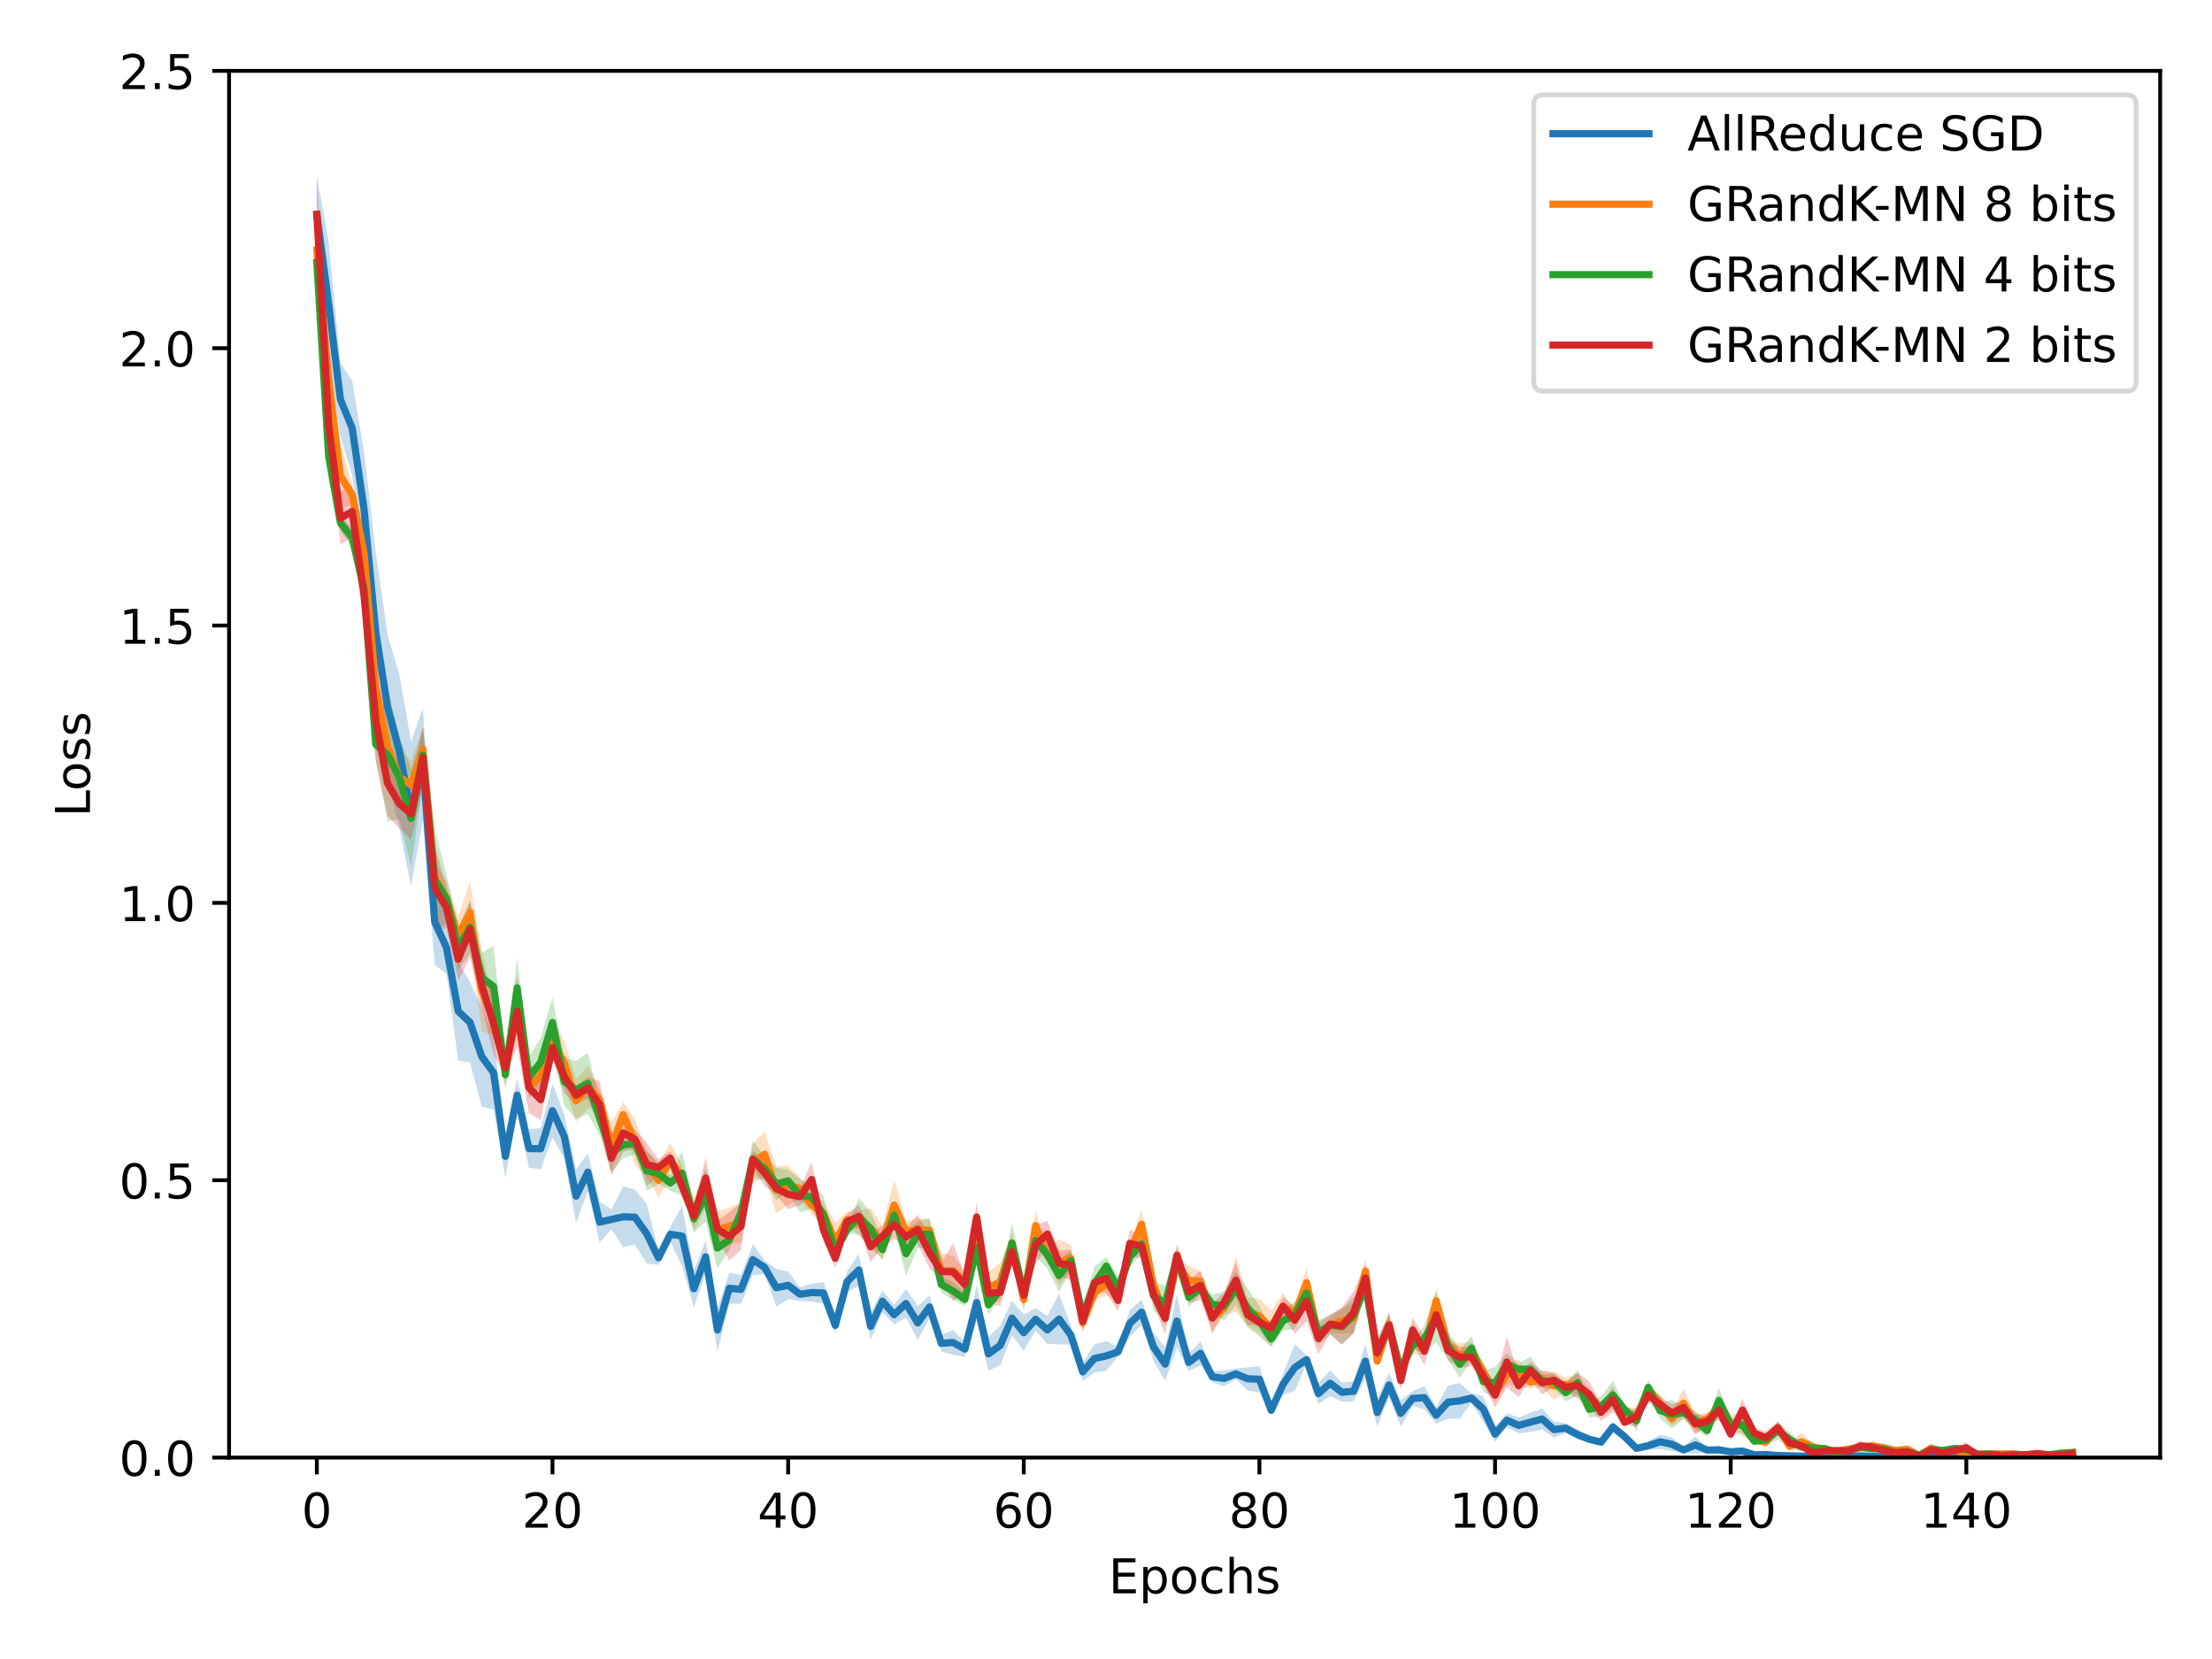<?xml version="1.0" encoding="utf-8" standalone="no"?>
<!DOCTYPE svg PUBLIC "-//W3C//DTD SVG 1.1//EN"
  "http://www.w3.org/Graphics/SVG/1.1/DTD/svg11.dtd">
<!-- Created with matplotlib (https://matplotlib.org/) -->
<svg height="345.6pt" version="1.1" viewBox="0 0 460.8 345.6" width="460.8pt" xmlns="http://www.w3.org/2000/svg" xmlns:xlink="http://www.w3.org/1999/xlink">
 <defs>
  <style type="text/css">*{stroke-linecap:butt;stroke-linejoin:round;}</style>
 </defs>
 <g id="figure_1">
  <g id="patch_1">
   <path d="M 0 345.6 
L 460.8 345.6 
L 460.8 0 
L 0 0 
z
" style="fill:#ffffff;"/>
  </g>
  <g id="axes_1">
   <g id="patch_2">
    <path d="M 47.72 303.64 
L 450 303.64 
L 450 14.76 
L 47.72 14.76 
z
" style="fill:#ffffff;"/>
   </g>
   <g id="PolyCollection_1">
    <path clip-path="url(#p6553e94627)" d="M 66.005 36.706 
L 66.005 52.757 
L 68.46 76.284 
L 70.914 90.849 
L 73.369 99.001 
L 75.823 117.994 
L 78.278 148.26 
L 80.732 162.339 
L 83.186 172.468 
L 85.641 184.659 
L 88.095 170.843 
L 90.55 201 
L 93.004 202.859 
L 95.459 220.929 
L 97.913 221.339 
L 100.367 230.577 
L 102.822 231.147 
L 105.276 245.419 
L 107.731 231.678 
L 110.185 243.29 
L 112.639 243.592 
L 115.094 236.958 
L 117.548 241.358 
L 120.003 254.78 
L 122.457 248.134 
L 124.912 258.898 
L 127.366 256.026 
L 129.82 259.807 
L 132.275 259.305 
L 134.729 263.208 
L 137.184 263.502 
L 139.638 258.68 
L 142.093 263.775 
L 144.547 272.363 
L 147.001 265.178 
L 149.456 281.593 
L 151.91 271.593 
L 154.365 271.588 
L 156.819 265.659 
L 159.274 265.453 
L 161.728 272.205 
L 164.182 270.638 
L 166.637 271.026 
L 169.091 271.14 
L 171.546 271.584 
L 174 277.745 
L 176.455 269.125 
L 178.909 267.908 
L 181.363 279.133 
L 183.818 273.334 
L 186.272 275.891 
L 188.727 274.515 
L 191.181 279.096 
L 193.635 274.651 
L 196.09 281.541 
L 198.544 282.244 
L 200.999 282.665 
L 203.453 275.066 
L 205.908 285.556 
L 208.362 284.387 
L 210.816 278.185 
L 213.271 281.411 
L 215.725 277.191 
L 218.18 279.966 
L 220.634 280.055 
L 223.089 280.085 
L 225.543 287.705 
L 227.997 285.916 
L 230.452 285.551 
L 232.906 282.551 
L 235.361 278.432 
L 237.815 276.022 
L 240.27 283.48 
L 242.724 287.659 
L 245.178 280.739 
L 247.633 285.629 
L 250.087 284.426 
L 252.542 287.985 
L 254.996 288.821 
L 257.45 287.306 
L 259.905 289.652 
L 262.359 290.041 
L 264.814 294.595 
L 267.268 290.568 
L 269.723 289.771 
L 272.177 284.134 
L 274.631 292.475 
L 277.086 290.829 
L 279.54 292.027 
L 281.995 291.911 
L 284.449 287.128 
L 286.904 297.155 
L 289.358 291.086 
L 291.812 297.172 
L 294.267 292.861 
L 296.721 293.573 
L 299.176 296.578 
L 301.63 295.532 
L 304.085 295.547 
L 306.539 292.226 
L 308.993 296.219 
L 311.448 300.365 
L 313.902 297.33 
L 316.357 298.577 
L 318.811 298.33 
L 321.265 297.779 
L 323.72 299.485 
L 326.174 298.571 
L 328.629 299.875 
L 331.083 300.576 
L 333.538 301.135 
L 335.992 298.359 
L 338.446 300.017 
L 340.901 302.262 
L 343.355 302.04 
L 345.81 301.852 
L 348.264 302.291 
L 350.719 302.671 
L 353.173 302.803 
L 355.627 302.619 
L 358.082 302.917 
L 360.536 302.845 
L 362.991 302.684 
L 365.445 303.472 
L 367.9 303.832 
L 370.354 303.492 
L 372.808 303.427 
L 375.263 303.585 
L 377.717 303.451 
L 380.172 303.55 
L 382.626 303.523 
L 385.08 303.557 
L 387.535 303.457 
L 389.989 303.527 
L 392.444 303.529 
L 394.898 303.512 
L 397.353 303.599 
L 399.807 303.589 
L 402.261 303.595 
L 404.716 303.569 
L 407.17 303.473 
L 409.625 303.514 
L 412.079 303.647 
L 414.534 303.532 
L 416.988 303.576 
L 419.442 303.575 
L 421.897 303.558 
L 424.351 303.489 
L 426.806 303.548 
L 429.26 303.57 
L 431.715 303.556 
L 431.715 303.388 
L 431.715 303.388 
L 429.26 303.312 
L 426.806 303.484 
L 424.351 303.384 
L 421.897 303.511 
L 419.442 303.528 
L 416.988 303.515 
L 414.534 303.337 
L 412.079 303.164 
L 409.625 303.304 
L 407.17 303.124 
L 404.716 303.425 
L 402.261 303.331 
L 399.807 303.408 
L 397.353 302.872 
L 394.898 303.426 
L 392.444 303.464 
L 389.989 303.344 
L 387.535 303.139 
L 385.08 303.323 
L 382.626 302.921 
L 380.172 303.26 
L 377.717 303.348 
L 375.263 303.065 
L 372.808 303.182 
L 370.354 302.937 
L 367.9 302.185 
L 365.445 302.659 
L 362.991 301.881 
L 360.536 302.023 
L 358.082 301.15 
L 355.627 301.54 
L 353.173 299.233 
L 350.719 301.425 
L 348.264 299.42 
L 345.81 298.859 
L 343.355 300.303 
L 340.901 301.154 
L 338.446 298.568 
L 335.992 296.164 
L 333.538 299.704 
L 331.083 299.083 
L 328.629 297.807 
L 326.174 296.454 
L 323.72 296.139 
L 321.265 293.425 
L 318.811 294.303 
L 316.357 295.296 
L 313.902 294.386 
L 311.448 297.135 
L 308.993 290.814 
L 306.539 290.268 
L 304.085 288.092 
L 301.63 288.674 
L 299.176 293.056 
L 296.721 288.76 
L 294.267 289.777 
L 291.812 291.684 
L 289.358 285.952 
L 286.904 291.341 
L 284.449 279.957 
L 281.995 287.723 
L 279.54 288.049 
L 277.086 285.47 
L 274.631 288.16 
L 272.177 282.347 
L 269.723 280.02 
L 267.268 286.185 
L 264.814 292.991 
L 262.359 284.584 
L 259.905 284.819 
L 257.45 285.088 
L 254.996 285.491 
L 252.542 285.595 
L 250.087 279.426 
L 247.633 282.021 
L 245.178 269.662 
L 242.724 280.679 
L 240.27 277.63 
L 237.815 270.689 
L 235.361 272.939 
L 232.906 280.664 
L 230.452 279.373 
L 227.997 280.074 
L 225.543 283.877 
L 223.089 276.178 
L 220.634 269.488 
L 218.18 274.125 
L 215.725 272.494 
L 213.271 273.848 
L 210.816 270.992 
L 208.362 276.147 
L 205.908 278.522 
L 203.453 267.645 
L 200.999 279.438 
L 198.544 277.089 
L 196.09 278.125 
L 193.635 269.877 
L 191.181 272.067 
L 188.727 268.568 
L 186.272 271.847 
L 183.818 268.79 
L 181.363 273.486 
L 178.909 261.205 
L 176.455 264.863 
L 174 274.456 
L 171.546 267.11 
L 169.091 267.395 
L 166.637 268.187 
L 164.182 264.862 
L 161.728 264.322 
L 159.274 262.566 
L 156.819 259.177 
L 154.365 265.605 
L 151.91 265.16 
L 149.456 272.526 
L 147.001 258.462 
L 144.547 264.581 
L 142.093 251.21 
L 139.638 255.561 
L 137.184 260.567 
L 134.729 250.829 
L 132.275 247.815 
L 129.82 247.144 
L 127.366 251.94 
L 124.912 250.287 
L 122.457 240.242 
L 120.003 243.583 
L 117.548 232.134 
L 115.094 225.77 
L 112.639 235.012 
L 110.185 235.236 
L 107.731 224.594 
L 105.276 236.345 
L 102.822 215.804 
L 100.367 209.671 
L 97.913 204.623 
L 95.459 200.407 
L 93.004 191.891 
L 90.55 183.075 
L 88.095 147.558 
L 85.641 154.459 
L 83.186 140.471 
L 80.732 132.229 
L 78.278 115.072 
L 75.823 94.017 
L 73.369 79.382 
L 70.914 75.573 
L 68.46 50.372 
L 66.005 36.706 
z
" style="fill:#1f77b4;fill-opacity:0.25;"/>
   </g>
   <g id="PolyCollection_2">
    <path clip-path="url(#p6553e94627)" d="M 66.005 49.896 
L 66.005 54.191 
L 68.46 88.645 
L 70.914 105.936 
L 73.369 105.175 
L 75.823 119.869 
L 78.278 147.034 
L 80.732 161.483 
L 83.186 167.982 
L 85.641 168.553 
L 88.095 160.71 
L 90.55 185.644 
L 93.004 190.909 
L 95.459 199.298 
L 97.913 196.484 
L 100.367 214.886 
L 102.822 215.67 
L 105.276 226.08 
L 107.731 213.908 
L 110.185 228.331 
L 112.639 226.952 
L 115.094 221.305 
L 117.548 226.083 
L 120.003 233.771 
L 122.457 230.81 
L 124.912 231.245 
L 127.366 243.801 
L 129.82 234.751 
L 132.275 242.674 
L 134.729 245.226 
L 137.184 249.419 
L 139.638 245.599 
L 142.093 247.414 
L 144.547 256.499 
L 147.001 251.51 
L 149.456 260.024 
L 151.91 259.343 
L 154.365 258.85 
L 156.819 246.391 
L 159.274 245.144 
L 161.728 252.835 
L 164.182 250.992 
L 166.637 249.826 
L 169.091 252.962 
L 171.546 255.281 
L 174 262.48 
L 176.455 255.627 
L 178.909 257.175 
L 181.363 260.087 
L 183.818 262.105 
L 186.272 256.29 
L 188.727 258.81 
L 191.181 258.268 
L 193.635 258.775 
L 196.09 268.475 
L 198.544 267.775 
L 200.999 269.769 
L 203.453 258.767 
L 205.908 271.982 
L 208.362 270.93 
L 210.816 261.388 
L 213.271 272.495 
L 215.725 258.468 
L 218.18 262.607 
L 220.634 267.866 
L 223.089 264.892 
L 225.543 277.638 
L 227.997 270.885 
L 230.452 269.809 
L 232.906 271.435 
L 235.361 262.976 
L 237.815 258.225 
L 240.27 270.515 
L 242.724 276.43 
L 245.178 265.043 
L 247.633 269.779 
L 250.087 268.871 
L 252.542 277.747 
L 254.996 273.96 
L 257.45 273.276 
L 259.905 276.217 
L 262.359 277.716 
L 264.814 280.411 
L 267.268 274.752 
L 269.723 274.961 
L 272.177 270.322 
L 274.631 278.619 
L 277.086 277.666 
L 279.54 277.756 
L 281.995 277.625 
L 284.449 267.417 
L 286.904 284.214 
L 289.358 278.243 
L 291.812 287.272 
L 294.267 282.025 
L 296.721 282.328 
L 299.176 273.655 
L 301.63 281.463 
L 304.085 284.998 
L 306.539 283.258 
L 308.993 287.498 
L 311.448 292.083 
L 313.902 288.398 
L 316.357 288.774 
L 318.811 289.198 
L 321.265 288.967 
L 323.72 291.672 
L 326.174 289.861 
L 328.629 290.547 
L 331.083 292.461 
L 333.538 294.444 
L 335.992 292.889 
L 338.446 294.681 
L 340.901 297.372 
L 343.355 290.38 
L 345.81 293.975 
L 348.264 296.945 
L 350.719 295.427 
L 353.173 298.643 
L 355.627 296.709 
L 358.082 295.704 
L 360.536 298.041 
L 362.991 299.216 
L 365.445 300.71 
L 367.9 301.489 
L 370.354 298.616 
L 372.808 302.172 
L 375.263 302.142 
L 377.717 302.142 
L 380.172 302.752 
L 382.626 302.71 
L 385.08 302.336 
L 387.535 302.289 
L 389.989 302.236 
L 392.444 302.225 
L 394.898 302.919 
L 397.353 302.354 
L 399.807 303.454 
L 402.261 302.244 
L 404.716 303.221 
L 407.17 303.261 
L 409.625 302.96 
L 412.079 303.477 
L 414.534 303.077 
L 416.988 303.07 
L 419.442 303.297 
L 421.897 303.375 
L 424.351 302.932 
L 426.806 303.416 
L 429.26 302.982 
L 431.715 303.22 
L 431.715 302.214 
L 431.715 302.214 
L 429.26 302.419 
L 426.806 302.915 
L 424.351 302.713 
L 421.897 303.019 
L 419.442 302.451 
L 416.988 302.87 
L 414.534 302.658 
L 412.079 302.249 
L 409.625 302.412 
L 407.17 300.974 
L 404.716 301.778 
L 402.261 301.153 
L 399.807 302.987 
L 397.353 301.461 
L 394.898 301.412 
L 392.444 300.997 
L 389.989 300.192 
L 387.535 300.837 
L 385.08 301.379 
L 382.626 301.918 
L 380.172 301.706 
L 377.717 300.647 
L 375.263 298.503 
L 372.808 300.363 
L 370.354 296.251 
L 367.9 299.282 
L 365.445 299.214 
L 362.991 294.495 
L 360.536 294.657 
L 358.082 290.9 
L 355.627 294.403 
L 353.173 294.647 
L 350.719 289.189 
L 348.264 294.222 
L 345.81 290.671 
L 343.355 288.286 
L 340.901 293.131 
L 338.446 293.469 
L 335.992 289.478 
L 333.538 292.369 
L 331.083 289.248 
L 328.629 286.277 
L 326.174 286.971 
L 323.72 285.705 
L 321.265 285.515 
L 318.811 286.683 
L 316.357 283.141 
L 313.902 284.132 
L 311.448 288.749 
L 308.993 283.847 
L 306.539 279.505 
L 304.085 279.852 
L 301.63 278.823 
L 299.176 268.288 
L 296.721 279.701 
L 294.267 275.423 
L 291.812 284.496 
L 289.358 273.411 
L 286.904 282.837 
L 284.449 262.159 
L 281.995 271.546 
L 279.54 272.532 
L 277.086 274.501 
L 274.631 277.407 
L 272.177 264.049 
L 269.723 272.613 
L 267.268 269.465 
L 264.814 273.003 
L 262.359 270.563 
L 259.905 270.285 
L 257.45 261.609 
L 254.996 271.064 
L 252.542 271.323 
L 250.087 264.858 
L 247.633 263.757 
L 245.178 261.509 
L 242.724 271.839 
L 240.27 264.929 
L 237.815 251.874 
L 235.361 259.074 
L 232.906 267.541 
L 230.452 265.15 
L 227.997 267.854 
L 225.543 273.536 
L 223.089 259.403 
L 220.634 258.144 
L 218.18 260.435 
L 215.725 252.151 
L 213.271 268.94 
L 210.816 256.847 
L 208.362 263.013 
L 205.908 265.008 
L 203.453 254.176 
L 200.999 264.75 
L 198.544 261.598 
L 196.09 261.078 
L 193.635 253.874 
L 191.181 253.829 
L 188.727 254.347 
L 186.272 245.797 
L 183.818 255.385 
L 181.363 251.671 
L 178.909 252.134 
L 176.455 252.486 
L 174 254.739 
L 171.546 250.237 
L 169.091 249.193 
L 166.637 245.321 
L 164.182 242.812 
L 161.728 242.944 
L 159.274 235.74 
L 156.819 238.273 
L 154.365 250.448 
L 151.91 251.58 
L 149.456 252.287 
L 147.001 243.716 
L 144.547 249.515 
L 142.093 242.632 
L 139.638 238.105 
L 137.184 242.286 
L 134.729 239.754 
L 132.275 233.053 
L 129.82 229.601 
L 127.366 233.822 
L 124.912 226.788 
L 122.457 221.987 
L 120.003 224.871 
L 117.548 216.784 
L 115.094 212.286 
L 112.639 221.331 
L 110.185 224.534 
L 107.731 207.18 
L 105.276 220.037 
L 102.822 208.983 
L 100.367 197.874 
L 97.913 183.687 
L 95.459 190.826 
L 93.004 183.394 
L 90.55 179.88 
L 88.095 151.416 
L 85.641 158.513 
L 83.186 155.654 
L 80.732 149.65 
L 78.278 139.092 
L 75.823 110.377 
L 73.369 100.968 
L 70.914 92.353 
L 68.46 70.058 
L 66.005 49.896 
z
" style="fill:#ff7f0e;fill-opacity:0.25;"/>
   </g>
   <g id="PolyCollection_3">
    <path clip-path="url(#p6553e94627)" d="M 66.005 47.002 
L 66.005 62.321 
L 68.46 100.16 
L 70.914 110.488 
L 73.369 114.057 
L 75.823 128.964 
L 78.278 158.183 
L 80.732 171.157 
L 83.186 170.644 
L 85.641 180.625 
L 88.095 163.074 
L 90.55 193.87 
L 93.004 192.282 
L 95.459 201.994 
L 97.913 198.686 
L 100.367 208.771 
L 102.822 214.038 
L 105.276 226.928 
L 107.731 212.112 
L 110.185 228.838 
L 112.639 226.268 
L 115.094 218.206 
L 117.548 230.361 
L 120.003 233.067 
L 122.457 232.066 
L 124.912 236.516 
L 127.366 244.196 
L 129.82 241.318 
L 132.275 240.48 
L 134.729 248.015 
L 137.184 246.633 
L 139.638 248.041 
L 142.093 248.98 
L 144.547 256.74 
L 147.001 254.555 
L 149.456 264.273 
L 151.91 260.361 
L 154.365 254.696 
L 156.819 245.225 
L 159.274 245.961 
L 161.728 250.027 
L 164.182 248.354 
L 166.637 252.564 
L 169.091 251.815 
L 171.546 256.938 
L 174 262.352 
L 176.455 256.695 
L 178.909 257.323 
L 181.363 259.413 
L 183.818 262.577 
L 186.272 255.75 
L 188.727 265.777 
L 191.181 259.879 
L 193.635 260.206 
L 196.09 269.214 
L 198.544 270.789 
L 200.999 272.11 
L 203.453 261.471 
L 205.908 273.923 
L 208.362 269.769 
L 210.816 263.195 
L 213.271 272.954 
L 215.725 261.685 
L 218.18 264.267 
L 220.634 269.15 
L 223.089 264.582 
L 225.543 276.827 
L 227.997 271.052 
L 230.452 265.638 
L 232.906 271.106 
L 235.361 264.076 
L 237.815 261.12 
L 240.27 272.954 
L 242.724 275.138 
L 245.178 263.611 
L 247.633 272.276 
L 250.087 269.741 
L 252.542 273.714 
L 254.996 275.067 
L 257.45 271.887 
L 259.905 276.552 
L 262.359 278.432 
L 264.814 280.619 
L 267.268 277.133 
L 269.723 276.917 
L 272.177 271.535 
L 274.631 280.164 
L 277.086 278.108 
L 279.54 280.062 
L 281.995 277.668 
L 284.449 269.815 
L 286.904 284.914 
L 289.358 278.676 
L 291.812 286.47 
L 294.267 281.138 
L 296.721 281.712 
L 299.176 279.591 
L 301.63 283.177 
L 304.085 287.076 
L 306.539 283.34 
L 308.993 289.926 
L 311.448 291.445 
L 313.902 286.514 
L 316.357 286.403 
L 318.811 287.863 
L 321.265 289.093 
L 323.72 289.378 
L 326.174 291.915 
L 328.629 290.738 
L 331.083 295.302 
L 333.538 295.061 
L 335.992 293.534 
L 338.446 294.709 
L 340.901 298.026 
L 343.355 290.538 
L 345.81 295.487 
L 348.264 297.62 
L 350.719 295.6 
L 353.173 297.73 
L 355.627 299.325 
L 358.082 294.489 
L 360.536 297.842 
L 362.991 298.697 
L 365.445 301.073 
L 367.9 300.904 
L 370.354 299.922 
L 372.808 301.363 
L 375.263 302.283 
L 377.717 302.345 
L 380.172 302.464 
L 382.626 302.864 
L 385.08 302.551 
L 387.535 302.466 
L 389.989 302.613 
L 392.444 302.606 
L 394.898 303.094 
L 397.353 302.589 
L 399.807 303.334 
L 402.261 303.241 
L 404.716 302.833 
L 407.17 302.533 
L 409.625 302.386 
L 412.079 303.275 
L 414.534 303.219 
L 416.988 303.321 
L 419.442 303.329 
L 421.897 303.268 
L 424.351 303.018 
L 426.806 303.323 
L 429.26 303.017 
L 431.715 302.783 
L 431.715 302.35 
L 431.715 302.35 
L 429.26 302.545 
L 426.806 302.799 
L 424.351 302.881 
L 421.897 302.837 
L 419.442 302.618 
L 416.988 302.943 
L 414.534 302.576 
L 412.079 302.683 
L 409.625 301.495 
L 407.17 300.972 
L 404.716 301.494 
L 402.261 300.714 
L 399.807 302.964 
L 397.353 302.251 
L 394.898 302.221 
L 392.444 301.031 
L 389.989 300.989 
L 387.535 300.464 
L 385.08 301.713 
L 382.626 302.382 
L 380.172 301.059 
L 377.717 300.949 
L 375.263 300.555 
L 372.808 298.316 
L 370.354 296.224 
L 367.9 298.956 
L 365.445 299.351 
L 362.991 294.927 
L 360.536 295.821 
L 358.082 289.014 
L 355.627 296.726 
L 353.173 293.848 
L 350.719 292.956 
L 348.264 291.673 
L 345.81 292.175 
L 343.355 287.493 
L 340.901 293.978 
L 338.446 292.598 
L 335.992 287.639 
L 333.538 290.886 
L 331.083 291.855 
L 328.629 285.279 
L 326.174 288.325 
L 323.72 286.159 
L 321.265 286.322 
L 318.811 282.551 
L 316.357 284.095 
L 313.902 281.869 
L 311.448 284.755 
L 308.993 285.676 
L 306.539 278.311 
L 304.085 281.335 
L 301.63 277.347 
L 299.176 269.179 
L 296.721 276.137 
L 294.267 279.362 
L 291.812 284.519 
L 289.358 273.728 
L 286.904 278.775 
L 284.449 266.25 
L 281.995 270.234 
L 279.54 272.686 
L 277.086 273.895 
L 274.631 275.011 
L 272.177 267.215 
L 269.723 271.103 
L 267.268 273.144 
L 264.814 277.241 
L 262.359 272.014 
L 259.905 268.41 
L 257.45 264.933 
L 254.996 269.004 
L 252.542 269.764 
L 250.087 267.012 
L 247.633 268.223 
L 245.178 260.153 
L 242.724 267.968 
L 240.27 266.777 
L 237.815 257.205 
L 235.361 259.62 
L 232.906 265.771 
L 230.452 261.839 
L 227.997 263.794 
L 225.543 271.633 
L 223.089 260.627 
L 220.634 262.332 
L 218.18 258.47 
L 215.725 255.162 
L 213.271 266.112 
L 210.816 254.691 
L 208.362 267.864 
L 205.908 269.702 
L 203.453 258.333 
L 200.999 269.281 
L 198.544 267.081 
L 196.09 265.971 
L 193.635 253.911 
L 191.181 254.384 
L 188.727 256.554 
L 186.272 250.535 
L 183.818 258.039 
L 181.363 252.536 
L 178.909 249.526 
L 176.455 255.751 
L 174 258.908 
L 171.546 249.054 
L 169.091 246.876 
L 166.637 245.517 
L 164.182 243.656 
L 161.728 243.225 
L 159.274 240.915 
L 156.819 237.633 
L 154.365 250.619 
L 151.91 256.261 
L 149.456 255.723 
L 147.001 243.504 
L 144.547 250.989 
L 142.093 239.814 
L 139.638 244.838 
L 137.184 242.342 
L 134.729 239.775 
L 132.275 235.946 
L 129.82 235.695 
L 127.366 236.033 
L 124.912 229.19 
L 122.457 219.309 
L 120.003 220.993 
L 117.548 220.337 
L 115.094 207.779 
L 112.639 216.26 
L 110.185 220.1 
L 107.731 199.452 
L 105.276 220.836 
L 102.822 197.007 
L 100.367 198.504 
L 97.913 187.646 
L 95.459 193.162 
L 93.004 182.089 
L 90.55 172.692 
L 88.095 151.534 
L 85.641 160.389 
L 83.186 153.172 
L 80.732 143.361 
L 78.278 151.957 
L 75.823 116.223 
L 73.369 110.051 
L 70.914 107.301 
L 68.46 89.914 
L 66.005 47.002 
z
" style="fill:#2ca02c;fill-opacity:0.25;"/>
   </g>
   <g id="PolyCollection_4">
    <path clip-path="url(#p6553e94627)" d="M 66.005 36.349 
L 66.005 52.933 
L 68.46 90.853 
L 70.914 113.492 
L 73.369 111.88 
L 75.823 127.107 
L 78.278 158.744 
L 80.732 169.932 
L 83.186 172.558 
L 85.641 174.934 
L 88.095 164.13 
L 90.55 193.879 
L 93.004 193.377 
L 95.459 204.275 
L 97.913 199.464 
L 100.367 209.687 
L 102.822 219.6 
L 105.276 224.381 
L 107.731 218.028 
L 110.185 231.864 
L 112.639 233.314 
L 115.094 220.455 
L 117.548 227.687 
L 120.003 230.066 
L 122.457 228.827 
L 124.912 234.954 
L 127.366 244.89 
L 129.82 239.958 
L 132.275 239.291 
L 134.729 247.135 
L 137.184 244.855 
L 139.638 242.798 
L 142.093 249.39 
L 144.547 255.233 
L 147.001 249.818 
L 149.456 257.918 
L 151.91 262.581 
L 154.365 260.392 
L 156.819 243.259 
L 159.274 247.05 
L 161.728 248.896 
L 164.182 251.891 
L 166.637 251.084 
L 169.091 249.399 
L 171.546 258.664 
L 174 264.147 
L 176.455 256.068 
L 178.909 255.899 
L 181.363 262.962 
L 183.818 259.707 
L 186.272 258.104 
L 188.727 259.371 
L 191.181 259.198 
L 193.635 264.182 
L 196.09 266.728 
L 198.544 270.957 
L 200.999 269.454 
L 203.453 256.497 
L 205.908 271.547 
L 208.362 272.078 
L 210.816 263.341 
L 213.271 271.315 
L 215.725 263.329 
L 218.18 259.839 
L 220.634 265.857 
L 223.089 266.716 
L 225.543 277.168 
L 227.997 268.41 
L 230.452 269.335 
L 232.906 273.253 
L 235.361 261.803 
L 237.815 262.039 
L 240.27 271.681 
L 242.724 278.015 
L 245.178 263.831 
L 247.633 271.418 
L 250.087 270.829 
L 252.542 277.552 
L 254.996 273.405 
L 257.45 270.368 
L 259.905 275.929 
L 262.359 276.258 
L 264.814 278.105 
L 267.268 274.041 
L 269.723 277.86 
L 272.177 275.226 
L 274.631 282.101 
L 277.086 277.842 
L 279.54 280.147 
L 281.995 277.791 
L 284.449 269.139 
L 286.904 284.35 
L 289.358 278.599 
L 291.812 289.541 
L 294.267 279.687 
L 296.721 284.473 
L 299.176 276.115 
L 301.63 283.412 
L 304.085 284.967 
L 306.539 284.59 
L 308.993 288.399 
L 311.448 293.213 
L 313.902 288.978 
L 316.357 291.025 
L 318.811 287.372 
L 321.265 290.485 
L 323.72 288.98 
L 326.174 290.073 
L 328.629 291.263 
L 331.083 293.181 
L 333.538 295.983 
L 335.992 294.211 
L 338.446 296.789 
L 340.901 297.234 
L 343.355 292.06 
L 345.81 294.344 
L 348.264 296.024 
L 350.719 294.945 
L 353.173 298.787 
L 355.627 297.294 
L 358.082 295.754 
L 360.536 299.936 
L 362.991 296.182 
L 365.445 299.633 
L 367.9 300.909 
L 370.354 298.815 
L 372.808 301.447 
L 375.263 301.525 
L 377.717 302.775 
L 380.172 302.848 
L 382.626 302.842 
L 385.08 303.221 
L 387.535 302.377 
L 389.989 301.932 
L 392.444 302.81 
L 394.898 302.902 
L 397.353 303.155 
L 399.807 303.466 
L 402.261 302.74 
L 404.716 302.955 
L 407.17 302.768 
L 409.625 302.752 
L 412.079 303.391 
L 414.534 303.165 
L 416.988 303.486 
L 419.442 303.284 
L 421.897 303.381 
L 424.351 302.885 
L 426.806 303.3 
L 429.26 303.296 
L 431.715 303.07 
L 431.715 302.515 
L 431.715 302.515 
L 429.26 302.913 
L 426.806 302.858 
L 424.351 302.681 
L 421.897 302.783 
L 419.442 302.916 
L 416.988 303.154 
L 414.534 302.871 
L 412.079 302.957 
L 409.625 300.469 
L 407.17 301.542 
L 404.716 302.439 
L 402.261 301.312 
L 399.807 303.23 
L 397.353 301.781 
L 394.898 302.295 
L 392.444 301.572 
L 389.989 300.899 
L 387.535 300.109 
L 385.08 301.398 
L 382.626 301.512 
L 380.172 301.614 
L 377.717 302.565 
L 375.263 300.79 
L 372.808 299.811 
L 370.354 296.067 
L 367.9 298.135 
L 365.445 297.467 
L 362.991 291.308 
L 360.536 297.56 
L 358.082 291.826 
L 355.627 294.971 
L 353.173 294.43 
L 350.719 291.495 
L 348.264 292.645 
L 345.81 290.788 
L 343.355 289.114 
L 340.901 293.054 
L 338.446 295.823 
L 335.992 288.819 
L 333.538 292.422 
L 331.083 287.792 
L 328.629 285.958 
L 326.174 287.93 
L 323.72 286.055 
L 321.265 285.614 
L 318.811 283.691 
L 316.357 286.323 
L 313.902 278.471 
L 311.448 288.048 
L 308.993 284.712 
L 306.539 280.717 
L 304.085 280.51 
L 301.63 279.26 
L 299.176 271.651 
L 296.721 278.487 
L 294.267 274.444 
L 291.812 285.649 
L 289.358 273.455 
L 286.904 279.361 
L 284.449 263.337 
L 281.995 268.982 
L 279.54 272.336 
L 277.086 273.868 
L 274.631 275.595 
L 272.177 266.898 
L 269.723 272.197 
L 267.268 270.194 
L 264.814 275.185 
L 262.359 274.645 
L 259.905 271.859 
L 257.45 262.999 
L 254.996 269.238 
L 252.542 271.58 
L 250.087 264.716 
L 247.633 266.791 
L 245.178 259.109 
L 242.724 271.285 
L 240.27 267.498 
L 237.815 257.201 
L 235.361 256.218 
L 232.906 268.6 
L 230.452 263.163 
L 227.997 265.985 
L 225.543 273.329 
L 223.089 260.321 
L 220.634 260.514 
L 218.18 254.323 
L 215.725 255.312 
L 213.271 268.372 
L 210.816 258.042 
L 208.362 266.379 
L 205.908 267.327 
L 203.453 250.566 
L 200.999 265.742 
L 198.544 258.968 
L 196.09 263.04 
L 193.635 257.821 
L 191.181 253 
L 188.727 255.964 
L 186.272 252.04 
L 183.818 255.391 
L 181.363 256.492 
L 178.909 250.939 
L 176.455 252.891 
L 174 260.103 
L 171.546 253.861 
L 169.091 242.047 
L 166.637 247.528 
L 164.182 245.705 
L 161.728 246.263 
L 159.274 241.631 
L 156.819 239.735 
L 154.365 250.542 
L 151.91 252.55 
L 149.456 254.246 
L 147.001 241.008 
L 144.547 251.346 
L 142.093 244.764 
L 139.638 239.745 
L 137.184 241.501 
L 134.729 238.082 
L 132.275 235.352 
L 129.82 232.09 
L 127.366 237.663 
L 124.912 225.246 
L 122.457 224.376 
L 120.003 226.275 
L 117.548 220.844 
L 115.094 216.048 
L 112.639 224.877 
L 110.185 221.316 
L 107.731 203.331 
L 105.276 220.517 
L 102.822 207.017 
L 100.367 200.771 
L 97.913 187.703 
L 95.459 195.373 
L 93.004 184.785 
L 90.55 176.001 
L 88.095 151.471 
L 85.641 164.139 
L 83.186 162.272 
L 80.732 156.457 
L 78.278 141.285 
L 75.823 120.653 
L 73.369 101.215 
L 70.914 102.401 
L 68.46 85.77 
L 66.005 36.349 
z
" style="fill:#d62728;fill-opacity:0.25;"/>
   </g>
   <g id="matplotlib.axis_1">
    <g id="xtick_1">
     <g id="line2d_1">
      <defs>
       <path d="M 0 0 
L 0 3.5 
" id="m4cf6af9789" style="stroke:#000000;stroke-width:0.8;"/>
      </defs>
      <g>
       <use style="stroke:#000000;stroke-width:0.8;" x="66.005" xlink:href="#m4cf6af9789" y="303.64"/>
      </g>
     </g>
     <g id="text_1">
      <!-- 0 -->
      <g transform="translate(62.824 318.238)scale(0.1 -0.1)">
       <defs>
        <path d="M 31.781 66.406 
Q 24.172 66.406 20.328 58.906 
Q 16.5 51.422 16.5 36.375 
Q 16.5 21.391 20.328 13.891 
Q 24.172 6.391 31.781 6.391 
Q 39.453 6.391 43.281 13.891 
Q 47.125 21.391 47.125 36.375 
Q 47.125 51.422 43.281 58.906 
Q 39.453 66.406 31.781 66.406 
z
M 31.781 74.219 
Q 44.047 74.219 50.516 64.516 
Q 56.984 54.828 56.984 36.375 
Q 56.984 17.969 50.516 8.266 
Q 44.047 -1.422 31.781 -1.422 
Q 19.531 -1.422 13.062 8.266 
Q 6.594 17.969 6.594 36.375 
Q 6.594 54.828 13.062 64.516 
Q 19.531 74.219 31.781 74.219 
z
" id="DejaVuSans-48"/>
       </defs>
       <use xlink:href="#DejaVuSans-48"/>
      </g>
     </g>
    </g>
    <g id="xtick_2">
     <g id="line2d_2">
      <g>
       <use style="stroke:#000000;stroke-width:0.8;" x="115.094" xlink:href="#m4cf6af9789" y="303.64"/>
      </g>
     </g>
     <g id="text_2">
      <!-- 20 -->
      <g transform="translate(108.731 318.238)scale(0.1 -0.1)">
       <defs>
        <path d="M 19.188 8.297 
L 53.609 8.297 
L 53.609 0 
L 7.328 0 
L 7.328 8.297 
Q 12.938 14.109 22.625 23.891 
Q 32.328 33.688 34.812 36.531 
Q 39.547 41.844 41.422 45.531 
Q 43.312 49.219 43.312 52.781 
Q 43.312 58.594 39.234 62.25 
Q 35.156 65.922 28.609 65.922 
Q 23.969 65.922 18.812 64.312 
Q 13.672 62.703 7.812 59.422 
L 7.812 69.391 
Q 13.766 71.781 18.938 73 
Q 24.125 74.219 28.422 74.219 
Q 39.75 74.219 46.484 68.547 
Q 53.219 62.891 53.219 53.422 
Q 53.219 48.922 51.531 44.891 
Q 49.859 40.875 45.406 35.406 
Q 44.188 33.984 37.641 27.219 
Q 31.109 20.453 19.188 8.297 
z
" id="DejaVuSans-50"/>
       </defs>
       <use xlink:href="#DejaVuSans-50"/>
       <use x="63.623" xlink:href="#DejaVuSans-48"/>
      </g>
     </g>
    </g>
    <g id="xtick_3">
     <g id="line2d_3">
      <g>
       <use style="stroke:#000000;stroke-width:0.8;" x="164.182" xlink:href="#m4cf6af9789" y="303.64"/>
      </g>
     </g>
     <g id="text_3">
      <!-- 40 -->
      <g transform="translate(157.82 318.238)scale(0.1 -0.1)">
       <defs>
        <path d="M 37.797 64.312 
L 12.891 25.391 
L 37.797 25.391 
z
M 35.203 72.906 
L 47.609 72.906 
L 47.609 25.391 
L 58.016 25.391 
L 58.016 17.188 
L 47.609 17.188 
L 47.609 0 
L 37.797 0 
L 37.797 17.188 
L 4.891 17.188 
L 4.891 26.703 
z
" id="DejaVuSans-52"/>
       </defs>
       <use xlink:href="#DejaVuSans-52"/>
       <use x="63.623" xlink:href="#DejaVuSans-48"/>
      </g>
     </g>
    </g>
    <g id="xtick_4">
     <g id="line2d_4">
      <g>
       <use style="stroke:#000000;stroke-width:0.8;" x="213.271" xlink:href="#m4cf6af9789" y="303.64"/>
      </g>
     </g>
     <g id="text_4">
      <!-- 60 -->
      <g transform="translate(206.908 318.238)scale(0.1 -0.1)">
       <defs>
        <path d="M 33.016 40.375 
Q 26.375 40.375 22.484 35.828 
Q 18.609 31.297 18.609 23.391 
Q 18.609 15.531 22.484 10.953 
Q 26.375 6.391 33.016 6.391 
Q 39.656 6.391 43.531 10.953 
Q 47.406 15.531 47.406 23.391 
Q 47.406 31.297 43.531 35.828 
Q 39.656 40.375 33.016 40.375 
z
M 52.594 71.297 
L 52.594 62.312 
Q 48.875 64.062 45.094 64.984 
Q 41.312 65.922 37.594 65.922 
Q 27.828 65.922 22.672 59.328 
Q 17.531 52.734 16.797 39.406 
Q 19.672 43.656 24.016 45.922 
Q 28.375 48.188 33.594 48.188 
Q 44.578 48.188 50.953 41.516 
Q 57.328 34.859 57.328 23.391 
Q 57.328 12.156 50.688 5.359 
Q 44.047 -1.422 33.016 -1.422 
Q 20.359 -1.422 13.672 8.266 
Q 6.984 17.969 6.984 36.375 
Q 6.984 53.656 15.188 63.938 
Q 23.391 74.219 37.203 74.219 
Q 40.922 74.219 44.703 73.484 
Q 48.484 72.75 52.594 71.297 
z
" id="DejaVuSans-54"/>
       </defs>
       <use xlink:href="#DejaVuSans-54"/>
       <use x="63.623" xlink:href="#DejaVuSans-48"/>
      </g>
     </g>
    </g>
    <g id="xtick_5">
     <g id="line2d_5">
      <g>
       <use style="stroke:#000000;stroke-width:0.8;" x="262.359" xlink:href="#m4cf6af9789" y="303.64"/>
      </g>
     </g>
     <g id="text_5">
      <!-- 80 -->
      <g transform="translate(255.997 318.238)scale(0.1 -0.1)">
       <defs>
        <path d="M 31.781 34.625 
Q 24.75 34.625 20.719 30.859 
Q 16.703 27.094 16.703 20.516 
Q 16.703 13.922 20.719 10.156 
Q 24.75 6.391 31.781 6.391 
Q 38.812 6.391 42.859 10.172 
Q 46.922 13.969 46.922 20.516 
Q 46.922 27.094 42.891 30.859 
Q 38.875 34.625 31.781 34.625 
z
M 21.922 38.812 
Q 15.578 40.375 12.031 44.719 
Q 8.5 49.078 8.5 55.328 
Q 8.5 64.062 14.719 69.141 
Q 20.953 74.219 31.781 74.219 
Q 42.672 74.219 48.875 69.141 
Q 55.078 64.062 55.078 55.328 
Q 55.078 49.078 51.531 44.719 
Q 48 40.375 41.703 38.812 
Q 48.828 37.156 52.797 32.312 
Q 56.781 27.484 56.781 20.516 
Q 56.781 9.906 50.312 4.234 
Q 43.844 -1.422 31.781 -1.422 
Q 19.734 -1.422 13.25 4.234 
Q 6.781 9.906 6.781 20.516 
Q 6.781 27.484 10.781 32.312 
Q 14.797 37.156 21.922 38.812 
z
M 18.312 54.391 
Q 18.312 48.734 21.844 45.562 
Q 25.391 42.391 31.781 42.391 
Q 38.141 42.391 41.719 45.562 
Q 45.312 48.734 45.312 54.391 
Q 45.312 60.062 41.719 63.234 
Q 38.141 66.406 31.781 66.406 
Q 25.391 66.406 21.844 63.234 
Q 18.312 60.062 18.312 54.391 
z
" id="DejaVuSans-56"/>
       </defs>
       <use xlink:href="#DejaVuSans-56"/>
       <use x="63.623" xlink:href="#DejaVuSans-48"/>
      </g>
     </g>
    </g>
    <g id="xtick_6">
     <g id="line2d_6">
      <g>
       <use style="stroke:#000000;stroke-width:0.8;" x="311.448" xlink:href="#m4cf6af9789" y="303.64"/>
      </g>
     </g>
     <g id="text_6">
      <!-- 100 -->
      <g transform="translate(301.904 318.238)scale(0.1 -0.1)">
       <defs>
        <path d="M 12.406 8.297 
L 28.516 8.297 
L 28.516 63.922 
L 10.984 60.406 
L 10.984 69.391 
L 28.422 72.906 
L 38.281 72.906 
L 38.281 8.297 
L 54.391 8.297 
L 54.391 0 
L 12.406 0 
z
" id="DejaVuSans-49"/>
       </defs>
       <use xlink:href="#DejaVuSans-49"/>
       <use x="63.623" xlink:href="#DejaVuSans-48"/>
       <use x="127.246" xlink:href="#DejaVuSans-48"/>
      </g>
     </g>
    </g>
    <g id="xtick_7">
     <g id="line2d_7">
      <g>
       <use style="stroke:#000000;stroke-width:0.8;" x="360.536" xlink:href="#m4cf6af9789" y="303.64"/>
      </g>
     </g>
     <g id="text_7">
      <!-- 120 -->
      <g transform="translate(350.993 318.238)scale(0.1 -0.1)">
       <use xlink:href="#DejaVuSans-49"/>
       <use x="63.623" xlink:href="#DejaVuSans-50"/>
       <use x="127.246" xlink:href="#DejaVuSans-48"/>
      </g>
     </g>
    </g>
    <g id="xtick_8">
     <g id="line2d_8">
      <g>
       <use style="stroke:#000000;stroke-width:0.8;" x="409.625" xlink:href="#m4cf6af9789" y="303.64"/>
      </g>
     </g>
     <g id="text_8">
      <!-- 140 -->
      <g transform="translate(400.081 318.238)scale(0.1 -0.1)">
       <use xlink:href="#DejaVuSans-49"/>
       <use x="63.623" xlink:href="#DejaVuSans-52"/>
       <use x="127.246" xlink:href="#DejaVuSans-48"/>
      </g>
     </g>
    </g>
    <g id="text_9">
     <!-- Epochs -->
     <g transform="translate(230.944 331.917)scale(0.1 -0.1)">
      <defs>
       <path d="M 9.812 72.906 
L 55.906 72.906 
L 55.906 64.594 
L 19.672 64.594 
L 19.672 43.016 
L 54.391 43.016 
L 54.391 34.719 
L 19.672 34.719 
L 19.672 8.297 
L 56.781 8.297 
L 56.781 0 
L 9.812 0 
z
" id="DejaVuSans-69"/>
       <path d="M 18.109 8.203 
L 18.109 -20.797 
L 9.078 -20.797 
L 9.078 54.688 
L 18.109 54.688 
L 18.109 46.391 
Q 20.953 51.266 25.266 53.625 
Q 29.594 56 35.594 56 
Q 45.562 56 51.781 48.094 
Q 58.016 40.188 58.016 27.297 
Q 58.016 14.406 51.781 6.484 
Q 45.562 -1.422 35.594 -1.422 
Q 29.594 -1.422 25.266 0.953 
Q 20.953 3.328 18.109 8.203 
z
M 48.688 27.297 
Q 48.688 37.203 44.609 42.844 
Q 40.531 48.484 33.406 48.484 
Q 26.266 48.484 22.188 42.844 
Q 18.109 37.203 18.109 27.297 
Q 18.109 17.391 22.188 11.75 
Q 26.266 6.109 33.406 6.109 
Q 40.531 6.109 44.609 11.75 
Q 48.688 17.391 48.688 27.297 
z
" id="DejaVuSans-112"/>
       <path d="M 30.609 48.391 
Q 23.391 48.391 19.188 42.75 
Q 14.984 37.109 14.984 27.297 
Q 14.984 17.484 19.156 11.844 
Q 23.344 6.203 30.609 6.203 
Q 37.797 6.203 41.984 11.859 
Q 46.188 17.531 46.188 27.297 
Q 46.188 37.016 41.984 42.703 
Q 37.797 48.391 30.609 48.391 
z
M 30.609 56 
Q 42.328 56 49.016 48.375 
Q 55.719 40.766 55.719 27.297 
Q 55.719 13.875 49.016 6.219 
Q 42.328 -1.422 30.609 -1.422 
Q 18.844 -1.422 12.172 6.219 
Q 5.516 13.875 5.516 27.297 
Q 5.516 40.766 12.172 48.375 
Q 18.844 56 30.609 56 
z
" id="DejaVuSans-111"/>
       <path d="M 48.781 52.594 
L 48.781 44.188 
Q 44.969 46.297 41.141 47.344 
Q 37.312 48.391 33.406 48.391 
Q 24.656 48.391 19.812 42.844 
Q 14.984 37.312 14.984 27.297 
Q 14.984 17.281 19.812 11.734 
Q 24.656 6.203 33.406 6.203 
Q 37.312 6.203 41.141 7.25 
Q 44.969 8.297 48.781 10.406 
L 48.781 2.094 
Q 45.016 0.344 40.984 -0.531 
Q 36.969 -1.422 32.422 -1.422 
Q 20.062 -1.422 12.781 6.344 
Q 5.516 14.109 5.516 27.297 
Q 5.516 40.672 12.859 48.328 
Q 20.219 56 33.016 56 
Q 37.156 56 41.109 55.141 
Q 45.062 54.297 48.781 52.594 
z
" id="DejaVuSans-99"/>
       <path d="M 54.891 33.016 
L 54.891 0 
L 45.906 0 
L 45.906 32.719 
Q 45.906 40.484 42.875 44.328 
Q 39.844 48.188 33.797 48.188 
Q 26.516 48.188 22.312 43.547 
Q 18.109 38.922 18.109 30.906 
L 18.109 0 
L 9.078 0 
L 9.078 75.984 
L 18.109 75.984 
L 18.109 46.188 
Q 21.344 51.125 25.703 53.562 
Q 30.078 56 35.797 56 
Q 45.219 56 50.047 50.172 
Q 54.891 44.344 54.891 33.016 
z
" id="DejaVuSans-104"/>
       <path d="M 44.281 53.078 
L 44.281 44.578 
Q 40.484 46.531 36.375 47.5 
Q 32.281 48.484 27.875 48.484 
Q 21.188 48.484 17.844 46.438 
Q 14.5 44.391 14.5 40.281 
Q 14.5 37.156 16.891 35.375 
Q 19.281 33.594 26.516 31.984 
L 29.594 31.297 
Q 39.156 29.25 43.188 25.516 
Q 47.219 21.781 47.219 15.094 
Q 47.219 7.469 41.188 3.016 
Q 35.156 -1.422 24.609 -1.422 
Q 20.219 -1.422 15.453 -0.562 
Q 10.688 0.297 5.422 2 
L 5.422 11.281 
Q 10.406 8.688 15.234 7.391 
Q 20.062 6.109 24.812 6.109 
Q 31.156 6.109 34.562 8.281 
Q 37.984 10.453 37.984 14.406 
Q 37.984 18.062 35.516 20.016 
Q 33.062 21.969 24.703 23.781 
L 21.578 24.516 
Q 13.234 26.266 9.516 29.906 
Q 5.812 33.547 5.812 39.891 
Q 5.812 47.609 11.281 51.797 
Q 16.75 56 26.812 56 
Q 31.781 56 36.172 55.266 
Q 40.578 54.547 44.281 53.078 
z
" id="DejaVuSans-115"/>
      </defs>
      <use xlink:href="#DejaVuSans-69"/>
      <use x="63.184" xlink:href="#DejaVuSans-112"/>
      <use x="126.66" xlink:href="#DejaVuSans-111"/>
      <use x="187.842" xlink:href="#DejaVuSans-99"/>
      <use x="242.822" xlink:href="#DejaVuSans-104"/>
      <use x="306.201" xlink:href="#DejaVuSans-115"/>
     </g>
    </g>
   </g>
   <g id="matplotlib.axis_2">
    <g id="ytick_1">
     <g id="line2d_9">
      <defs>
       <path d="M 0 0 
L -3.5 0 
" id="mfe1b64fb93" style="stroke:#000000;stroke-width:0.8;"/>
      </defs>
      <g>
       <use style="stroke:#000000;stroke-width:0.8;" x="47.72" xlink:href="#mfe1b64fb93" y="303.64"/>
      </g>
     </g>
     <g id="text_10">
      <!-- 0.0 -->
      <g transform="translate(24.817 307.439)scale(0.1 -0.1)">
       <defs>
        <path d="M 10.688 12.406 
L 21 12.406 
L 21 0 
L 10.688 0 
z
" id="DejaVuSans-46"/>
       </defs>
       <use xlink:href="#DejaVuSans-48"/>
       <use x="63.623" xlink:href="#DejaVuSans-46"/>
       <use x="95.41" xlink:href="#DejaVuSans-48"/>
      </g>
     </g>
    </g>
    <g id="ytick_2">
     <g id="line2d_10">
      <g>
       <use style="stroke:#000000;stroke-width:0.8;" x="47.72" xlink:href="#mfe1b64fb93" y="245.864"/>
      </g>
     </g>
     <g id="text_11">
      <!-- 0.5 -->
      <g transform="translate(24.817 249.663)scale(0.1 -0.1)">
       <defs>
        <path d="M 10.797 72.906 
L 49.516 72.906 
L 49.516 64.594 
L 19.828 64.594 
L 19.828 46.734 
Q 21.969 47.469 24.109 47.828 
Q 26.266 48.188 28.422 48.188 
Q 40.625 48.188 47.75 41.5 
Q 54.891 34.812 54.891 23.391 
Q 54.891 11.625 47.562 5.094 
Q 40.234 -1.422 26.906 -1.422 
Q 22.312 -1.422 17.547 -0.641 
Q 12.797 0.141 7.719 1.703 
L 7.719 11.625 
Q 12.109 9.234 16.797 8.062 
Q 21.484 6.891 26.703 6.891 
Q 35.156 6.891 40.078 11.328 
Q 45.016 15.766 45.016 23.391 
Q 45.016 31 40.078 35.438 
Q 35.156 39.891 26.703 39.891 
Q 22.75 39.891 18.812 39.016 
Q 14.891 38.141 10.797 36.281 
z
" id="DejaVuSans-53"/>
       </defs>
       <use xlink:href="#DejaVuSans-48"/>
       <use x="63.623" xlink:href="#DejaVuSans-46"/>
       <use x="95.41" xlink:href="#DejaVuSans-53"/>
      </g>
     </g>
    </g>
    <g id="ytick_3">
     <g id="line2d_11">
      <g>
       <use style="stroke:#000000;stroke-width:0.8;" x="47.72" xlink:href="#mfe1b64fb93" y="188.088"/>
      </g>
     </g>
     <g id="text_12">
      <!-- 1.0 -->
      <g transform="translate(24.817 191.887)scale(0.1 -0.1)">
       <use xlink:href="#DejaVuSans-49"/>
       <use x="63.623" xlink:href="#DejaVuSans-46"/>
       <use x="95.41" xlink:href="#DejaVuSans-48"/>
      </g>
     </g>
    </g>
    <g id="ytick_4">
     <g id="line2d_12">
      <g>
       <use style="stroke:#000000;stroke-width:0.8;" x="47.72" xlink:href="#mfe1b64fb93" y="130.312"/>
      </g>
     </g>
     <g id="text_13">
      <!-- 1.5 -->
      <g transform="translate(24.817 134.111)scale(0.1 -0.1)">
       <use xlink:href="#DejaVuSans-49"/>
       <use x="63.623" xlink:href="#DejaVuSans-46"/>
       <use x="95.41" xlink:href="#DejaVuSans-53"/>
      </g>
     </g>
    </g>
    <g id="ytick_5">
     <g id="line2d_13">
      <g>
       <use style="stroke:#000000;stroke-width:0.8;" x="47.72" xlink:href="#mfe1b64fb93" y="72.536"/>
      </g>
     </g>
     <g id="text_14">
      <!-- 2.0 -->
      <g transform="translate(24.817 76.335)scale(0.1 -0.1)">
       <use xlink:href="#DejaVuSans-50"/>
       <use x="63.623" xlink:href="#DejaVuSans-46"/>
       <use x="95.41" xlink:href="#DejaVuSans-48"/>
      </g>
     </g>
    </g>
    <g id="ytick_6">
     <g id="line2d_14">
      <g>
       <use style="stroke:#000000;stroke-width:0.8;" x="47.72" xlink:href="#mfe1b64fb93" y="14.76"/>
      </g>
     </g>
     <g id="text_15">
      <!-- 2.5 -->
      <g transform="translate(24.817 18.559)scale(0.1 -0.1)">
       <use xlink:href="#DejaVuSans-50"/>
       <use x="63.623" xlink:href="#DejaVuSans-46"/>
       <use x="95.41" xlink:href="#DejaVuSans-53"/>
      </g>
     </g>
    </g>
    <g id="text_16">
     <!-- Loss -->
     <g transform="translate(18.737 170.167)rotate(-90)scale(0.1 -0.1)">
      <defs>
       <path d="M 9.812 72.906 
L 19.672 72.906 
L 19.672 8.297 
L 55.172 8.297 
L 55.172 0 
L 9.812 0 
z
" id="DejaVuSans-76"/>
      </defs>
      <use xlink:href="#DejaVuSans-76"/>
      <use x="53.963" xlink:href="#DejaVuSans-111"/>
      <use x="115.145" xlink:href="#DejaVuSans-115"/>
      <use x="167.244" xlink:href="#DejaVuSans-115"/>
     </g>
    </g>
   </g>
   <g id="line2d_15">
    <path clip-path="url(#p6553e94627)" d="M 66.005 44.731 
L 68.46 63.328 
L 70.914 83.211 
L 73.369 89.192 
L 75.823 106.005 
L 78.278 131.666 
L 80.732 147.284 
L 83.186 156.469 
L 85.641 169.559 
L 88.095 159.2 
L 90.55 192.038 
L 93.004 197.375 
L 95.459 210.668 
L 97.913 212.981 
L 100.367 220.124 
L 102.822 223.476 
L 105.276 240.882 
L 107.731 228.136 
L 110.185 239.263 
L 112.639 239.302 
L 115.094 231.364 
L 117.548 236.746 
L 120.003 249.182 
L 122.457 244.188 
L 124.912 254.592 
L 129.82 253.475 
L 132.275 253.56 
L 134.729 257.019 
L 137.184 262.035 
L 139.638 257.12 
L 142.093 257.493 
L 144.547 268.472 
L 147.001 261.82 
L 149.456 277.06 
L 151.91 268.376 
L 154.365 268.596 
L 156.819 262.418 
L 159.274 264.009 
L 161.728 268.263 
L 164.182 267.75 
L 166.637 269.606 
L 169.091 269.268 
L 171.546 269.347 
L 174 276.1 
L 176.455 266.994 
L 178.909 264.557 
L 181.363 276.309 
L 183.818 271.062 
L 186.272 273.869 
L 188.727 271.542 
L 191.181 275.581 
L 193.635 272.264 
L 196.09 279.833 
L 198.544 279.666 
L 200.999 281.052 
L 203.453 271.355 
L 205.908 282.039 
L 208.362 280.267 
L 210.816 274.588 
L 213.271 277.63 
L 215.725 274.842 
L 218.18 277.046 
L 220.634 274.772 
L 223.089 278.132 
L 225.543 285.791 
L 227.997 282.995 
L 230.452 282.462 
L 232.906 281.607 
L 235.361 275.686 
L 237.815 273.356 
L 240.27 280.555 
L 242.724 284.169 
L 245.178 275.201 
L 247.633 283.825 
L 250.087 281.926 
L 252.542 286.79 
L 254.996 287.156 
L 257.45 286.197 
L 259.905 287.235 
L 262.359 287.313 
L 264.814 293.793 
L 267.268 288.376 
L 269.723 284.895 
L 272.177 283.241 
L 274.631 290.317 
L 277.086 288.149 
L 279.54 290.038 
L 281.995 289.817 
L 284.449 283.543 
L 286.904 294.248 
L 289.358 288.519 
L 291.812 294.428 
L 294.267 291.319 
L 296.721 291.167 
L 299.176 294.817 
L 301.63 292.103 
L 304.085 291.82 
L 306.539 291.247 
L 308.993 293.517 
L 311.448 298.75 
L 313.902 295.858 
L 316.357 296.936 
L 321.265 295.602 
L 323.72 297.812 
L 326.174 297.513 
L 328.629 298.841 
L 331.083 299.829 
L 333.538 300.419 
L 335.992 297.262 
L 338.446 299.292 
L 340.901 301.708 
L 343.355 301.171 
L 345.81 300.356 
L 348.264 300.856 
L 350.719 302.048 
L 353.173 301.018 
L 355.627 302.079 
L 358.082 302.033 
L 360.536 302.434 
L 362.991 302.282 
L 365.445 303.066 
L 367.9 303.008 
L 370.354 303.215 
L 377.717 303.4 
L 380.172 303.405 
L 382.626 303.222 
L 385.08 303.44 
L 387.535 303.298 
L 392.444 303.496 
L 394.898 303.469 
L 397.353 303.235 
L 399.807 303.499 
L 412.079 303.406 
L 421.897 303.535 
L 424.351 303.437 
L 426.806 303.516 
L 431.715 303.472 
L 431.715 303.472 
" style="fill:none;stroke:#1f77b4;stroke-linecap:square;stroke-width:1.5;"/>
   </g>
   <g id="line2d_16">
    <path clip-path="url(#p6553e94627)" d="M 66.005 52.044 
L 68.46 79.352 
L 70.914 99.145 
L 73.369 103.072 
L 75.823 115.123 
L 78.278 143.063 
L 80.732 155.566 
L 83.186 161.818 
L 85.641 163.533 
L 88.095 156.063 
L 90.55 182.762 
L 93.004 187.151 
L 95.459 195.062 
L 97.913 190.085 
L 100.367 206.38 
L 102.822 212.327 
L 105.276 223.058 
L 107.731 210.544 
L 110.185 226.432 
L 112.639 224.142 
L 115.094 216.795 
L 117.548 221.433 
L 120.003 229.321 
L 122.457 226.398 
L 124.912 229.016 
L 127.366 238.811 
L 129.82 232.176 
L 132.275 237.863 
L 134.729 242.49 
L 137.184 245.853 
L 139.638 241.852 
L 142.093 245.023 
L 144.547 253.007 
L 147.001 247.613 
L 149.456 256.155 
L 151.91 255.461 
L 154.365 254.649 
L 156.819 242.332 
L 159.274 240.442 
L 161.728 247.89 
L 164.182 246.902 
L 166.637 247.574 
L 169.091 251.077 
L 171.546 252.759 
L 174 258.61 
L 176.455 254.056 
L 178.909 254.655 
L 181.363 255.879 
L 183.818 258.745 
L 186.272 251.044 
L 188.727 256.579 
L 191.181 256.048 
L 193.635 256.325 
L 196.09 264.777 
L 198.544 264.686 
L 200.999 267.259 
L 203.453 256.471 
L 205.908 268.495 
L 208.362 266.971 
L 210.816 259.117 
L 213.271 270.718 
L 215.725 255.309 
L 218.18 261.521 
L 220.634 263.005 
L 223.089 262.147 
L 225.543 275.587 
L 227.997 269.369 
L 230.452 267.479 
L 232.906 269.488 
L 235.361 261.025 
L 237.815 255.049 
L 240.27 267.722 
L 242.724 274.134 
L 245.178 263.276 
L 247.633 266.768 
L 250.087 266.864 
L 252.542 274.535 
L 254.996 272.512 
L 257.45 267.443 
L 259.905 273.251 
L 262.359 274.14 
L 264.814 276.707 
L 267.268 272.109 
L 269.723 273.787 
L 272.177 267.186 
L 274.631 278.013 
L 277.086 276.084 
L 279.54 275.144 
L 281.995 274.586 
L 284.449 264.788 
L 286.904 283.526 
L 289.358 275.827 
L 291.812 285.884 
L 294.267 278.724 
L 296.721 281.015 
L 299.176 270.972 
L 301.63 280.143 
L 304.085 282.425 
L 306.539 281.382 
L 308.993 285.672 
L 311.448 290.416 
L 313.902 286.265 
L 316.357 285.957 
L 318.811 287.941 
L 321.265 287.241 
L 323.72 288.688 
L 326.174 288.416 
L 328.629 288.412 
L 333.538 293.406 
L 335.992 291.183 
L 338.446 294.075 
L 340.901 295.251 
L 343.355 289.333 
L 345.81 292.323 
L 348.264 295.584 
L 350.719 292.308 
L 353.173 296.645 
L 355.627 295.556 
L 358.082 293.302 
L 360.536 296.349 
L 362.991 296.855 
L 365.445 299.962 
L 367.9 300.386 
L 370.354 297.434 
L 372.808 301.268 
L 375.263 300.322 
L 377.717 301.394 
L 380.172 302.229 
L 382.626 302.314 
L 385.08 301.858 
L 389.989 301.214 
L 392.444 301.611 
L 394.898 302.166 
L 397.353 301.907 
L 399.807 303.221 
L 402.261 301.699 
L 404.716 302.5 
L 407.17 302.118 
L 409.625 302.686 
L 412.079 302.863 
L 419.442 302.874 
L 421.897 303.197 
L 424.351 302.822 
L 426.806 303.166 
L 429.26 302.701 
L 431.715 302.717 
L 431.715 302.717 
" style="fill:none;stroke:#ff7f0e;stroke-linecap:square;stroke-width:1.5;"/>
   </g>
   <g id="line2d_17">
    <path clip-path="url(#p6553e94627)" d="M 66.005 54.662 
L 68.46 95.037 
L 70.914 108.894 
L 73.369 112.054 
L 75.823 122.593 
L 78.278 155.07 
L 80.732 157.259 
L 83.186 161.908 
L 85.641 170.507 
L 88.095 157.304 
L 90.55 183.281 
L 93.004 187.185 
L 95.459 197.578 
L 97.913 193.166 
L 100.367 203.638 
L 102.822 205.522 
L 105.276 223.882 
L 107.731 205.782 
L 110.185 224.469 
L 112.639 221.264 
L 115.094 212.993 
L 117.548 225.349 
L 120.003 227.03 
L 122.457 225.688 
L 127.366 240.115 
L 129.82 238.507 
L 132.275 238.213 
L 134.729 243.895 
L 137.184 244.487 
L 139.638 246.44 
L 142.093 244.397 
L 144.547 253.865 
L 147.001 249.029 
L 149.456 259.998 
L 151.91 258.311 
L 154.365 252.657 
L 156.819 241.429 
L 159.274 243.438 
L 161.728 246.626 
L 164.182 246.005 
L 166.637 249.041 
L 169.091 249.345 
L 171.546 252.996 
L 174 260.63 
L 176.455 256.223 
L 178.909 253.425 
L 181.363 255.975 
L 183.818 260.308 
L 186.272 253.142 
L 188.727 261.166 
L 191.181 257.131 
L 193.635 257.058 
L 196.09 267.592 
L 198.544 268.935 
L 200.999 270.695 
L 203.453 259.902 
L 205.908 271.812 
L 208.362 268.816 
L 210.816 258.943 
L 213.271 269.533 
L 215.725 258.424 
L 218.18 261.369 
L 220.634 265.741 
L 223.089 262.604 
L 225.543 274.23 
L 227.997 267.423 
L 230.452 263.738 
L 232.906 268.438 
L 235.361 261.848 
L 237.815 259.163 
L 240.27 269.866 
L 242.724 271.553 
L 245.178 261.882 
L 247.633 270.25 
L 250.087 268.376 
L 252.542 271.739 
L 254.996 272.035 
L 257.45 268.41 
L 259.905 272.481 
L 262.359 275.223 
L 264.814 278.93 
L 267.268 275.138 
L 269.723 274.01 
L 272.177 269.375 
L 274.631 277.587 
L 277.086 276.002 
L 279.54 276.374 
L 281.995 273.951 
L 284.449 268.032 
L 286.904 281.844 
L 289.358 276.202 
L 291.812 285.495 
L 294.267 280.25 
L 296.721 278.924 
L 299.176 274.385 
L 301.63 280.262 
L 304.085 284.205 
L 306.539 280.826 
L 308.993 287.801 
L 311.448 288.1 
L 313.902 284.191 
L 316.357 285.249 
L 318.811 285.207 
L 321.265 287.708 
L 323.72 287.769 
L 326.174 290.12 
L 328.629 288.008 
L 331.083 293.579 
L 333.538 292.973 
L 335.992 290.587 
L 338.446 293.653 
L 340.901 296.002 
L 343.355 289.015 
L 345.81 293.831 
L 348.264 294.646 
L 350.719 294.278 
L 353.173 295.789 
L 355.627 298.025 
L 358.082 291.752 
L 360.536 296.831 
L 362.991 296.812 
L 365.445 300.212 
L 367.9 299.93 
L 370.354 298.073 
L 372.808 299.839 
L 375.263 301.419 
L 377.717 301.647 
L 380.172 301.762 
L 382.626 302.623 
L 385.08 302.132 
L 387.535 301.465 
L 389.989 301.801 
L 392.444 301.818 
L 394.898 302.658 
L 397.353 302.42 
L 399.807 303.149 
L 402.261 301.978 
L 404.716 302.164 
L 407.17 301.753 
L 409.625 301.94 
L 412.079 302.979 
L 414.534 302.897 
L 416.988 303.132 
L 419.442 302.974 
L 421.897 303.052 
L 424.351 302.95 
L 426.806 303.061 
L 431.715 302.567 
L 431.715 302.567 
" style="fill:none;stroke:#2ca02c;stroke-linecap:square;stroke-width:1.5;"/>
   </g>
   <g id="line2d_18">
    <path clip-path="url(#p6553e94627)" d="M 66.005 44.641 
L 68.46 88.312 
L 70.914 107.946 
L 73.369 106.547 
L 75.823 123.88 
L 78.278 150.015 
L 80.732 163.195 
L 83.186 167.415 
L 85.641 169.536 
L 88.095 157.801 
L 90.55 184.94 
L 93.004 189.081 
L 95.459 199.824 
L 97.913 193.583 
L 100.367 205.229 
L 102.822 213.309 
L 105.276 222.449 
L 107.731 210.679 
L 110.185 226.59 
L 112.639 229.095 
L 115.094 218.251 
L 117.548 224.266 
L 120.003 228.17 
L 122.457 226.602 
L 124.912 230.1 
L 127.366 241.277 
L 129.82 236.024 
L 132.275 237.322 
L 134.729 242.608 
L 137.184 243.178 
L 139.638 241.271 
L 142.093 247.077 
L 144.547 253.289 
L 147.001 245.413 
L 149.456 256.082 
L 151.91 257.566 
L 154.365 255.467 
L 156.819 241.497 
L 159.274 244.341 
L 161.728 247.579 
L 164.182 248.798 
L 166.637 249.306 
L 169.091 245.723 
L 171.546 256.263 
L 174 262.125 
L 176.455 254.48 
L 178.909 253.419 
L 181.363 259.727 
L 183.818 257.549 
L 186.272 255.072 
L 188.727 257.667 
L 191.181 256.099 
L 193.635 261.002 
L 196.09 264.884 
L 198.544 264.963 
L 200.999 267.598 
L 203.453 253.532 
L 205.908 269.437 
L 208.362 269.228 
L 210.816 260.692 
L 213.271 269.843 
L 215.725 259.321 
L 218.18 257.081 
L 220.634 263.186 
L 223.089 263.518 
L 225.543 275.249 
L 227.997 267.197 
L 230.452 266.249 
L 232.906 270.927 
L 235.361 259.01 
L 237.815 259.62 
L 240.27 269.589 
L 242.724 274.65 
L 245.178 261.47 
L 247.633 269.104 
L 250.087 267.773 
L 252.542 274.566 
L 254.996 271.322 
L 257.45 266.684 
L 259.905 273.894 
L 262.359 275.452 
L 264.814 276.645 
L 267.268 272.117 
L 269.723 275.028 
L 272.177 271.062 
L 274.631 278.848 
L 277.086 275.855 
L 279.54 276.242 
L 281.995 273.387 
L 284.449 266.238 
L 286.904 281.856 
L 289.358 276.027 
L 291.812 287.595 
L 294.267 277.065 
L 296.721 281.48 
L 299.176 273.883 
L 301.63 281.336 
L 304.085 282.739 
L 306.539 282.654 
L 311.448 290.631 
L 313.902 283.724 
L 316.357 288.674 
L 318.811 285.531 
L 321.265 288.049 
L 323.72 287.517 
L 326.174 289.001 
L 328.629 288.611 
L 331.083 290.487 
L 333.538 294.203 
L 335.992 291.515 
L 338.446 296.306 
L 340.901 295.144 
L 343.355 290.587 
L 345.81 292.566 
L 348.264 294.335 
L 350.719 293.22 
L 353.173 296.608 
L 355.627 296.132 
L 358.082 293.79 
L 360.536 298.748 
L 362.991 293.745 
L 365.445 298.55 
L 367.9 299.522 
L 370.354 297.441 
L 372.808 300.629 
L 375.263 301.157 
L 377.717 302.67 
L 380.172 302.231 
L 382.626 302.177 
L 385.08 302.31 
L 387.535 301.243 
L 389.989 301.416 
L 392.444 302.191 
L 394.898 302.598 
L 397.353 302.468 
L 399.807 303.348 
L 402.261 302.026 
L 404.716 302.697 
L 409.625 301.611 
L 412.079 303.174 
L 414.534 303.018 
L 416.988 303.32 
L 419.442 303.1 
L 421.897 303.082 
L 424.351 302.783 
L 426.806 303.079 
L 429.26 303.105 
L 431.715 302.792 
L 431.715 302.792 
" style="fill:none;stroke:#d62728;stroke-linecap:square;stroke-width:1.5;"/>
   </g>
   <g id="patch_3">
    <path d="M 47.72 303.64 
L 47.72 14.76 
" style="fill:none;stroke:#000000;stroke-linecap:square;stroke-linejoin:miter;stroke-width:0.8;"/>
   </g>
   <g id="patch_4">
    <path d="M 450 303.64 
L 450 14.76 
" style="fill:none;stroke:#000000;stroke-linecap:square;stroke-linejoin:miter;stroke-width:0.8;"/>
   </g>
   <g id="patch_5">
    <path d="M 47.72 303.64 
L 450 303.64 
" style="fill:none;stroke:#000000;stroke-linecap:square;stroke-linejoin:miter;stroke-width:0.8;"/>
   </g>
   <g id="patch_6">
    <path d="M 47.72 14.76 
L 450 14.76 
" style="fill:none;stroke:#000000;stroke-linecap:square;stroke-linejoin:miter;stroke-width:0.8;"/>
   </g>
   <g id="legend_1">
    <g id="patch_7">
     <path d="M 321.514 81.472 
L 443 81.472 
Q 445 81.472 445 79.472 
L 445 21.76 
Q 445 19.76 443 19.76 
L 321.514 19.76 
Q 319.514 19.76 319.514 21.76 
L 319.514 79.472 
Q 319.514 81.472 321.514 81.472 
z
" style="fill:#ffffff;opacity:0.8;stroke:#cccccc;stroke-linejoin:miter;"/>
    </g>
    <g id="line2d_19">
     <path d="M 323.514 27.858 
L 343.514 27.858 
" style="fill:none;stroke:#1f77b4;stroke-linecap:square;stroke-width:1.5;"/>
    </g>
    <g id="line2d_20"/>
    <g id="text_17">
     <!-- AllReduce SGD -->
     <g transform="translate(351.514 31.358)scale(0.1 -0.1)">
      <defs>
       <path d="M 34.188 63.188 
L 20.797 26.906 
L 47.609 26.906 
z
M 28.609 72.906 
L 39.797 72.906 
L 67.578 0 
L 57.328 0 
L 50.688 18.703 
L 17.828 18.703 
L 11.188 0 
L 0.781 0 
z
" id="DejaVuSans-65"/>
       <path d="M 9.422 75.984 
L 18.406 75.984 
L 18.406 0 
L 9.422 0 
z
" id="DejaVuSans-108"/>
       <path d="M 44.391 34.188 
Q 47.562 33.109 50.562 29.594 
Q 53.562 26.078 56.594 19.922 
L 66.609 0 
L 56 0 
L 46.688 18.703 
Q 43.062 26.031 39.672 28.422 
Q 36.281 30.812 30.422 30.812 
L 19.672 30.812 
L 19.672 0 
L 9.812 0 
L 9.812 72.906 
L 32.078 72.906 
Q 44.578 72.906 50.734 67.672 
Q 56.891 62.453 56.891 51.906 
Q 56.891 45.016 53.688 40.469 
Q 50.484 35.938 44.391 34.188 
z
M 19.672 64.797 
L 19.672 38.922 
L 32.078 38.922 
Q 39.203 38.922 42.844 42.219 
Q 46.484 45.516 46.484 51.906 
Q 46.484 58.297 42.844 61.547 
Q 39.203 64.797 32.078 64.797 
z
" id="DejaVuSans-82"/>
       <path d="M 56.203 29.594 
L 56.203 25.203 
L 14.891 25.203 
Q 15.484 15.922 20.484 11.062 
Q 25.484 6.203 34.422 6.203 
Q 39.594 6.203 44.453 7.469 
Q 49.312 8.734 54.109 11.281 
L 54.109 2.781 
Q 49.266 0.734 44.188 -0.344 
Q 39.109 -1.422 33.891 -1.422 
Q 20.797 -1.422 13.156 6.188 
Q 5.516 13.812 5.516 26.812 
Q 5.516 40.234 12.766 48.109 
Q 20.016 56 32.328 56 
Q 43.359 56 49.781 48.891 
Q 56.203 41.797 56.203 29.594 
z
M 47.219 32.234 
Q 47.125 39.594 43.094 43.984 
Q 39.062 48.391 32.422 48.391 
Q 24.906 48.391 20.391 44.141 
Q 15.875 39.891 15.188 32.172 
z
" id="DejaVuSans-101"/>
       <path d="M 45.406 46.391 
L 45.406 75.984 
L 54.391 75.984 
L 54.391 0 
L 45.406 0 
L 45.406 8.203 
Q 42.578 3.328 38.25 0.953 
Q 33.938 -1.422 27.875 -1.422 
Q 17.969 -1.422 11.734 6.484 
Q 5.516 14.406 5.516 27.297 
Q 5.516 40.188 11.734 48.094 
Q 17.969 56 27.875 56 
Q 33.938 56 38.25 53.625 
Q 42.578 51.266 45.406 46.391 
z
M 14.797 27.297 
Q 14.797 17.391 18.875 11.75 
Q 22.953 6.109 30.078 6.109 
Q 37.203 6.109 41.297 11.75 
Q 45.406 17.391 45.406 27.297 
Q 45.406 37.203 41.297 42.844 
Q 37.203 48.484 30.078 48.484 
Q 22.953 48.484 18.875 42.844 
Q 14.797 37.203 14.797 27.297 
z
" id="DejaVuSans-100"/>
       <path d="M 8.5 21.578 
L 8.5 54.688 
L 17.484 54.688 
L 17.484 21.922 
Q 17.484 14.156 20.5 10.266 
Q 23.531 6.391 29.594 6.391 
Q 36.859 6.391 41.078 11.031 
Q 45.312 15.672 45.312 23.688 
L 45.312 54.688 
L 54.297 54.688 
L 54.297 0 
L 45.312 0 
L 45.312 8.406 
Q 42.047 3.422 37.719 1 
Q 33.406 -1.422 27.688 -1.422 
Q 18.266 -1.422 13.375 4.438 
Q 8.5 10.297 8.5 21.578 
z
M 31.109 56 
z
" id="DejaVuSans-117"/>
       <path id="DejaVuSans-32"/>
       <path d="M 53.516 70.516 
L 53.516 60.891 
Q 47.906 63.578 42.922 64.891 
Q 37.938 66.219 33.297 66.219 
Q 25.25 66.219 20.875 63.094 
Q 16.5 59.969 16.5 54.203 
Q 16.5 49.359 19.406 46.891 
Q 22.312 44.438 30.422 42.922 
L 36.375 41.703 
Q 47.406 39.594 52.656 34.297 
Q 57.906 29 57.906 20.125 
Q 57.906 9.516 50.797 4.047 
Q 43.703 -1.422 29.984 -1.422 
Q 24.812 -1.422 18.969 -0.25 
Q 13.141 0.922 6.891 3.219 
L 6.891 13.375 
Q 12.891 10.016 18.656 8.297 
Q 24.422 6.594 29.984 6.594 
Q 38.422 6.594 43.016 9.906 
Q 47.609 13.234 47.609 19.391 
Q 47.609 24.75 44.312 27.781 
Q 41.016 30.812 33.5 32.328 
L 27.484 33.5 
Q 16.453 35.688 11.516 40.375 
Q 6.594 45.062 6.594 53.422 
Q 6.594 63.094 13.406 68.656 
Q 20.219 74.219 32.172 74.219 
Q 37.312 74.219 42.625 73.281 
Q 47.953 72.359 53.516 70.516 
z
" id="DejaVuSans-83"/>
       <path d="M 59.516 10.406 
L 59.516 29.984 
L 43.406 29.984 
L 43.406 38.094 
L 69.281 38.094 
L 69.281 6.781 
Q 63.578 2.734 56.688 0.656 
Q 49.812 -1.422 42 -1.422 
Q 24.906 -1.422 15.25 8.562 
Q 5.609 18.562 5.609 36.375 
Q 5.609 54.25 15.25 64.234 
Q 24.906 74.219 42 74.219 
Q 49.125 74.219 55.547 72.453 
Q 61.969 70.703 67.391 67.281 
L 67.391 56.781 
Q 61.922 61.422 55.766 63.766 
Q 49.609 66.109 42.828 66.109 
Q 29.438 66.109 22.719 58.641 
Q 16.016 51.172 16.016 36.375 
Q 16.016 21.625 22.719 14.156 
Q 29.438 6.688 42.828 6.688 
Q 48.047 6.688 52.141 7.594 
Q 56.25 8.5 59.516 10.406 
z
" id="DejaVuSans-71"/>
       <path d="M 19.672 64.797 
L 19.672 8.109 
L 31.594 8.109 
Q 46.688 8.109 53.688 14.938 
Q 60.688 21.781 60.688 36.531 
Q 60.688 51.172 53.688 57.984 
Q 46.688 64.797 31.594 64.797 
z
M 9.812 72.906 
L 30.078 72.906 
Q 51.266 72.906 61.172 64.094 
Q 71.094 55.281 71.094 36.531 
Q 71.094 17.672 61.125 8.828 
Q 51.172 0 30.078 0 
L 9.812 0 
z
" id="DejaVuSans-68"/>
      </defs>
      <use xlink:href="#DejaVuSans-65"/>
      <use x="68.408" xlink:href="#DejaVuSans-108"/>
      <use x="96.191" xlink:href="#DejaVuSans-108"/>
      <use x="123.975" xlink:href="#DejaVuSans-82"/>
      <use x="188.957" xlink:href="#DejaVuSans-101"/>
      <use x="250.48" xlink:href="#DejaVuSans-100"/>
      <use x="313.957" xlink:href="#DejaVuSans-117"/>
      <use x="377.336" xlink:href="#DejaVuSans-99"/>
      <use x="432.316" xlink:href="#DejaVuSans-101"/>
      <use x="493.84" xlink:href="#DejaVuSans-32"/>
      <use x="525.627" xlink:href="#DejaVuSans-83"/>
      <use x="589.104" xlink:href="#DejaVuSans-71"/>
      <use x="666.594" xlink:href="#DejaVuSans-68"/>
     </g>
    </g>
    <g id="line2d_21">
     <path d="M 323.514 42.537 
L 343.514 42.537 
" style="fill:none;stroke:#ff7f0e;stroke-linecap:square;stroke-width:1.5;"/>
    </g>
    <g id="line2d_22"/>
    <g id="text_18">
     <!-- GRandK-MN 8 bits -->
     <g transform="translate(351.514 46.037)scale(0.1 -0.1)">
      <defs>
       <path d="M 34.281 27.484 
Q 23.391 27.484 19.188 25 
Q 14.984 22.516 14.984 16.5 
Q 14.984 11.719 18.141 8.906 
Q 21.297 6.109 26.703 6.109 
Q 34.188 6.109 38.703 11.406 
Q 43.219 16.703 43.219 25.484 
L 43.219 27.484 
z
M 52.203 31.203 
L 52.203 0 
L 43.219 0 
L 43.219 8.297 
Q 40.141 3.328 35.547 0.953 
Q 30.953 -1.422 24.312 -1.422 
Q 15.922 -1.422 10.953 3.297 
Q 6 8.016 6 15.922 
Q 6 25.141 12.172 29.828 
Q 18.359 34.516 30.609 34.516 
L 43.219 34.516 
L 43.219 35.406 
Q 43.219 41.609 39.141 45 
Q 35.062 48.391 27.688 48.391 
Q 23 48.391 18.547 47.266 
Q 14.109 46.141 10.016 43.891 
L 10.016 52.203 
Q 14.938 54.109 19.578 55.047 
Q 24.219 56 28.609 56 
Q 40.484 56 46.344 49.844 
Q 52.203 43.703 52.203 31.203 
z
" id="DejaVuSans-97"/>
       <path d="M 54.891 33.016 
L 54.891 0 
L 45.906 0 
L 45.906 32.719 
Q 45.906 40.484 42.875 44.328 
Q 39.844 48.188 33.797 48.188 
Q 26.516 48.188 22.312 43.547 
Q 18.109 38.922 18.109 30.906 
L 18.109 0 
L 9.078 0 
L 9.078 54.688 
L 18.109 54.688 
L 18.109 46.188 
Q 21.344 51.125 25.703 53.562 
Q 30.078 56 35.797 56 
Q 45.219 56 50.047 50.172 
Q 54.891 44.344 54.891 33.016 
z
" id="DejaVuSans-110"/>
       <path d="M 9.812 72.906 
L 19.672 72.906 
L 19.672 42.094 
L 52.391 72.906 
L 65.094 72.906 
L 28.906 38.922 
L 67.672 0 
L 54.688 0 
L 19.672 35.109 
L 19.672 0 
L 9.812 0 
z
" id="DejaVuSans-75"/>
       <path d="M 4.891 31.391 
L 31.203 31.391 
L 31.203 23.391 
L 4.891 23.391 
z
" id="DejaVuSans-45"/>
       <path d="M 9.812 72.906 
L 24.516 72.906 
L 43.109 23.297 
L 61.812 72.906 
L 76.516 72.906 
L 76.516 0 
L 66.891 0 
L 66.891 64.016 
L 48.094 14.016 
L 38.188 14.016 
L 19.391 64.016 
L 19.391 0 
L 9.812 0 
z
" id="DejaVuSans-77"/>
       <path d="M 9.812 72.906 
L 23.094 72.906 
L 55.422 11.922 
L 55.422 72.906 
L 64.984 72.906 
L 64.984 0 
L 51.703 0 
L 19.391 60.984 
L 19.391 0 
L 9.812 0 
z
" id="DejaVuSans-78"/>
       <path d="M 48.688 27.297 
Q 48.688 37.203 44.609 42.844 
Q 40.531 48.484 33.406 48.484 
Q 26.266 48.484 22.188 42.844 
Q 18.109 37.203 18.109 27.297 
Q 18.109 17.391 22.188 11.75 
Q 26.266 6.109 33.406 6.109 
Q 40.531 6.109 44.609 11.75 
Q 48.688 17.391 48.688 27.297 
z
M 18.109 46.391 
Q 20.953 51.266 25.266 53.625 
Q 29.594 56 35.594 56 
Q 45.562 56 51.781 48.094 
Q 58.016 40.188 58.016 27.297 
Q 58.016 14.406 51.781 6.484 
Q 45.562 -1.422 35.594 -1.422 
Q 29.594 -1.422 25.266 0.953 
Q 20.953 3.328 18.109 8.203 
L 18.109 0 
L 9.078 0 
L 9.078 75.984 
L 18.109 75.984 
z
" id="DejaVuSans-98"/>
       <path d="M 9.422 54.688 
L 18.406 54.688 
L 18.406 0 
L 9.422 0 
z
M 9.422 75.984 
L 18.406 75.984 
L 18.406 64.594 
L 9.422 64.594 
z
" id="DejaVuSans-105"/>
       <path d="M 18.312 70.219 
L 18.312 54.688 
L 36.812 54.688 
L 36.812 47.703 
L 18.312 47.703 
L 18.312 18.016 
Q 18.312 11.328 20.141 9.422 
Q 21.969 7.516 27.594 7.516 
L 36.812 7.516 
L 36.812 0 
L 27.594 0 
Q 17.188 0 13.234 3.875 
Q 9.281 7.766 9.281 18.016 
L 9.281 47.703 
L 2.688 47.703 
L 2.688 54.688 
L 9.281 54.688 
L 9.281 70.219 
z
" id="DejaVuSans-116"/>
      </defs>
      <use xlink:href="#DejaVuSans-71"/>
      <use x="77.49" xlink:href="#DejaVuSans-82"/>
      <use x="144.723" xlink:href="#DejaVuSans-97"/>
      <use x="206.002" xlink:href="#DejaVuSans-110"/>
      <use x="269.381" xlink:href="#DejaVuSans-100"/>
      <use x="332.857" xlink:href="#DejaVuSans-75"/>
      <use x="387.934" xlink:href="#DejaVuSans-45"/>
      <use x="424.018" xlink:href="#DejaVuSans-77"/>
      <use x="510.297" xlink:href="#DejaVuSans-78"/>
      <use x="585.102" xlink:href="#DejaVuSans-32"/>
      <use x="616.889" xlink:href="#DejaVuSans-56"/>
      <use x="680.512" xlink:href="#DejaVuSans-32"/>
      <use x="712.299" xlink:href="#DejaVuSans-98"/>
      <use x="775.775" xlink:href="#DejaVuSans-105"/>
      <use x="803.559" xlink:href="#DejaVuSans-116"/>
      <use x="842.768" xlink:href="#DejaVuSans-115"/>
     </g>
    </g>
    <g id="line2d_23">
     <path d="M 323.514 57.215 
L 343.514 57.215 
" style="fill:none;stroke:#2ca02c;stroke-linecap:square;stroke-width:1.5;"/>
    </g>
    <g id="line2d_24"/>
    <g id="text_19">
     <!-- GRandK-MN 4 bits -->
     <g transform="translate(351.514 60.715)scale(0.1 -0.1)">
      <use xlink:href="#DejaVuSans-71"/>
      <use x="77.49" xlink:href="#DejaVuSans-82"/>
      <use x="144.723" xlink:href="#DejaVuSans-97"/>
      <use x="206.002" xlink:href="#DejaVuSans-110"/>
      <use x="269.381" xlink:href="#DejaVuSans-100"/>
      <use x="332.857" xlink:href="#DejaVuSans-75"/>
      <use x="387.934" xlink:href="#DejaVuSans-45"/>
      <use x="424.018" xlink:href="#DejaVuSans-77"/>
      <use x="510.297" xlink:href="#DejaVuSans-78"/>
      <use x="585.102" xlink:href="#DejaVuSans-32"/>
      <use x="616.889" xlink:href="#DejaVuSans-52"/>
      <use x="680.512" xlink:href="#DejaVuSans-32"/>
      <use x="712.299" xlink:href="#DejaVuSans-98"/>
      <use x="775.775" xlink:href="#DejaVuSans-105"/>
      <use x="803.559" xlink:href="#DejaVuSans-116"/>
      <use x="842.768" xlink:href="#DejaVuSans-115"/>
     </g>
    </g>
    <g id="line2d_25">
     <path d="M 323.514 71.893 
L 343.514 71.893 
" style="fill:none;stroke:#d62728;stroke-linecap:square;stroke-width:1.5;"/>
    </g>
    <g id="line2d_26"/>
    <g id="text_20">
     <!-- GRandK-MN 2 bits -->
     <g transform="translate(351.514 75.393)scale(0.1 -0.1)">
      <use xlink:href="#DejaVuSans-71"/>
      <use x="77.49" xlink:href="#DejaVuSans-82"/>
      <use x="144.723" xlink:href="#DejaVuSans-97"/>
      <use x="206.002" xlink:href="#DejaVuSans-110"/>
      <use x="269.381" xlink:href="#DejaVuSans-100"/>
      <use x="332.857" xlink:href="#DejaVuSans-75"/>
      <use x="387.934" xlink:href="#DejaVuSans-45"/>
      <use x="424.018" xlink:href="#DejaVuSans-77"/>
      <use x="510.297" xlink:href="#DejaVuSans-78"/>
      <use x="585.102" xlink:href="#DejaVuSans-32"/>
      <use x="616.889" xlink:href="#DejaVuSans-50"/>
      <use x="680.512" xlink:href="#DejaVuSans-32"/>
      <use x="712.299" xlink:href="#DejaVuSans-98"/>
      <use x="775.775" xlink:href="#DejaVuSans-105"/>
      <use x="803.559" xlink:href="#DejaVuSans-116"/>
      <use x="842.768" xlink:href="#DejaVuSans-115"/>
     </g>
    </g>
   </g>
  </g>
 </g>
 <defs>
  <clipPath id="p6553e94627">
   <rect height="288.88" width="402.28" x="47.72" y="14.76"/>
  </clipPath>
 </defs>
</svg>
